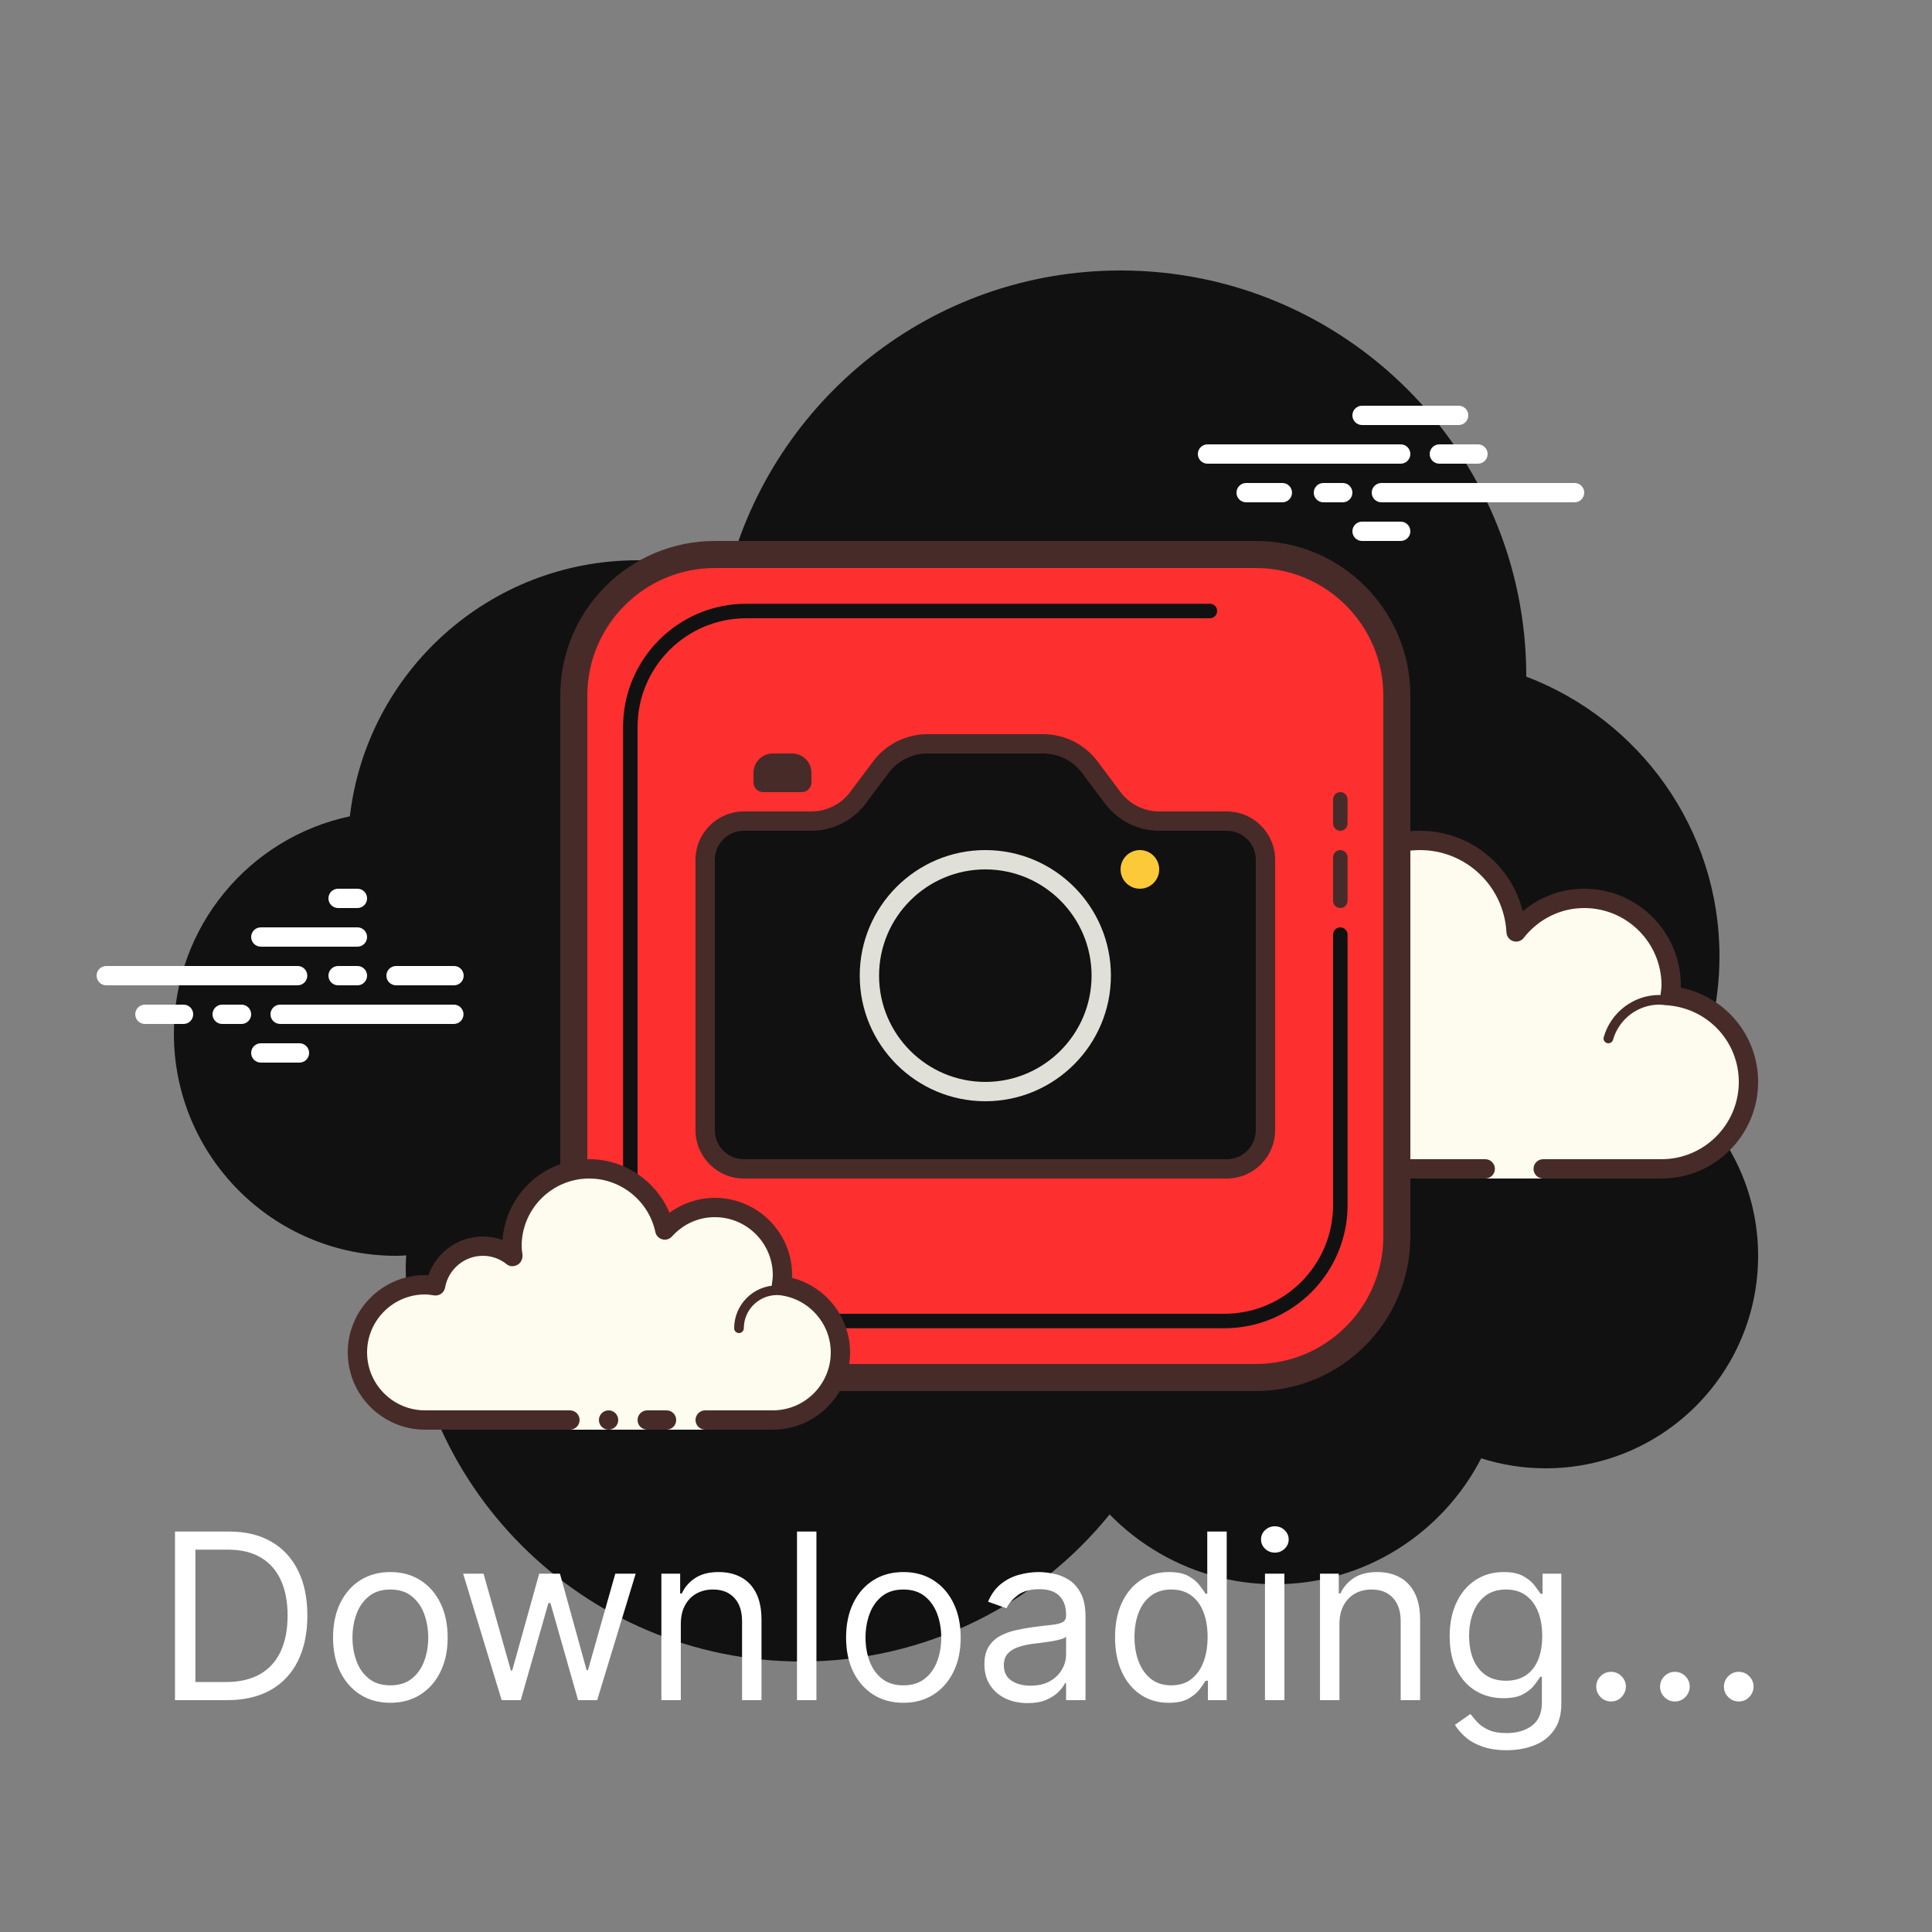 <svg width="100" height="100" viewBox="0 0 100 100" fill="none"
    xmlns="http://www.w3.org/2000/svg">
    <rect x="0" y="0" width="100" height="100" fill="#808080" stroke="none"/>
    <path d="M87.215 56.71C88.35 54.555 89 52.105 89 49.5C89 42.879 84.841 37.243 78.999 35.022C78.999 35.015 79 35.008 79 35C79 23.402 69.598 14 58 14C48.216 14 40.019 20.701 37.687 29.757C36.211 29.272 34.638 29 33 29C25.308 29 18.977 34.793 18.11 42.252C12.906 43.353 9 47.969 9 53.5C9 59.851 14.149 65 20.5 65C20.677 65 20.852 64.988 21.026 64.978C21.022 65.153 21 65.324 21 65.5C21 76.822 30.178 86 41.5 86C47.937 86 53.675 83.028 57.434 78.386C59.612 80.611 62.64 82 66 82C70.65 82 74.674 79.35 76.666 75.482C77.718 75.817 78.837 76 80 76C86.075 76 91 71.075 91 65C91 61.689 89.53 58.727 87.215 56.71Z" fill="#111111"/>
    <path d="M79.875 60.5C79.875 60.5 83.515 60.5 86 60.5C88.485 60.5 90.5 58.485 90.5 56C90.5 53.667 88.718 51.771 86.445 51.545C86.467 51.364 86.5 51.187 86.5 51C86.5 48.515 84.485 46.5 82 46.5C80.562 46.5 79.297 47.186 78.473 48.236C78.333 45.6 76.171 43.5 73.5 43.5C70.739 43.5 68.5 45.739 68.5 48.5C68.5 48.946 68.577 49.37 68.687 49.782C68.045 49.005 67.086 48.5 66 48.5C64.219 48.5 62.766 49.835 62.545 51.555C62.364 51.533 62.187 51.5 62 51.5C59.515 51.5 57.5 53.515 57.5 56C57.5 58.485 59.515 60.5 62 60.5C64.485 60.5 71.5 60.5 71.5 60.5H76.875V61H79.875V60.5Z" fill="#FDFCEF"/>
    <path d="M73.5 43C70.467 43 68 45.467 68 48.5C68 48.516 68 48.531 68 48.547C67.398 48.192 66.71 48 66 48C64.169 48 62.589 49.261 62.142 51.005C62.095 51.002 62.048 51 62 51C59.243 51 57 53.243 57 56C57 58.757 59.243 61 62 61H76.875C77.151 61 77.375 60.776 77.375 60.5C77.375 60.224 77.151 60 76.875 60H62C59.794 60 58 58.206 58 56C58 53.794 59.794 52 62 52C62.117 52 62.23 52.017 62.343 52.032L62.484 52.051C62.505 52.054 62.525 52.055 62.546 52.055C62.792 52.055 63.008 51.87 63.041 51.618C63.232 50.125 64.504 49 66 49C66.885 49 67.723 49.401 68.301 50.1C68.399 50.218 68.542 50.282 68.687 50.282C68.765 50.282 68.843 50.264 68.915 50.226C69.124 50.119 69.229 49.88 69.169 49.653C69.054 49.218 69 48.852 69 48.5C69 46.019 71.019 44 73.5 44C75.881 44 77.847 45.872 77.974 48.263C77.985 48.471 78.124 48.65 78.323 48.713C78.373 48.729 78.424 48.737 78.475 48.737C78.625 48.737 78.771 48.668 78.867 48.545C79.638 47.563 80.779 47 82 47C84.206 47 86 48.794 86 51C86 51.117 85.983 51.23 85.968 51.343L85.949 51.484C85.933 51.618 85.971 51.752 86.055 51.857C86.139 51.962 86.262 52.029 86.395 52.042C88.451 52.247 90 53.949 90 56C90 58.206 88.206 60 86 60H79.875C79.599 60 79.375 60.224 79.375 60.5C79.375 60.776 79.599 61 79.875 61H86C88.757 61 91 58.757 91 56C91 53.603 89.311 51.587 86.997 51.123C86.999 51.082 87 51.041 87 51C87 48.243 84.757 46 82 46C80.824 46 79.707 46.416 78.817 47.164C78.219 44.76 76.055 43 73.5 43Z" fill="#472B29"/>
    <path d="M72 50C70.597 50 69.391 50.999 69.087 52.341C68.72 52.119 68.301 52 67.875 52C66.673 52 65.677 52.897 65.522 54.068C65.319 54.022 65.126 54 64.938 54C63.409 54 62.127 55.2 62.02 56.732C62.01 56.87 62.114 56.99 62.251 57C62.257 57 62.263 57 62.269 57C62.399 57 62.509 56.899 62.518 56.768C62.607 55.497 63.669 54.5 64.937 54.5C65.166 54.5 65.407 54.542 65.675 54.627C65.697 54.634 65.72 54.637 65.742 54.637C65.797 54.637 65.852 54.617 65.898 54.583C65.962 54.537 66 54.455 66 54.375C66 53.341 66.841 52.5 67.875 52.5C68.322 52.5 68.76 52.668 69.106 52.973C69.153 53.014 69.212 53.036 69.271 53.036C69.303 53.036 69.334 53.03 69.364 53.017C69.452 52.982 69.512 52.9 69.519 52.805C69.623 51.512 70.712 50.5 72 50.5C72.208 50.5 72.425 50.534 72.682 50.607C72.705 50.614 72.729 50.617 72.752 50.617C72.861 50.617 72.959 50.544 72.991 50.435C73.029 50.302 72.952 50.164 72.819 50.126C72.517 50.04 72.256 50 72 50ZM85.883 51.5C84.557 51.5 83.375 52.397 83.009 53.682C82.971 53.815 83.048 53.953 83.181 53.991C83.205 53.997 83.228 54 83.25 54C83.359 54 83.459 53.928 83.49 53.818C83.795 52.748 84.779 52 85.883 52C86 52 86.113 52.014 86.225 52.029C86.237 52.031 86.248 52.032 86.26 52.032C86.381 52.032 86.489 51.94 86.506 51.815C86.525 51.678 86.429 51.552 86.292 51.534C86.158 51.516 86.022 51.5 85.883 51.5Z" fill="#472B29"/>
    <path d="M29.989 64.011V35.989C29.989 32.123 33.123 28.989 36.989 28.989H65.012C68.878 28.989 72.012 32.123 72.012 35.989V64.012C72.012 67.878 68.878 71.012 65.012 71.012H36.989C33.123 71.011 29.989 67.877 29.989 64.011Z" fill="#FE2F2F"/>
    <path d="M65 29.4C68.639 29.4 71.6 32.361 71.6 36V64C71.6 67.639 68.639 70.6 65 70.6H37C33.361 70.6 30.4 67.639 30.4 64V36C30.4 32.361 33.361 29.4 37 29.4H65ZM65 28H37C32.582 28 29 31.582 29 36V64C29 68.418 32.582 72 37 72H65C69.418 72 73 68.418 73 64V36C73 31.582 69.418 28 65 28Z" fill="#472B29"/>
    <path d="M63.375 68.75H38.625C35.109 68.75 32.25 65.89 32.25 62.375V37.625C32.25 34.11 35.109 31.25 38.625 31.25H62.625C62.832 31.25 63 31.418 63 31.625C63 31.832 62.832 32 62.625 32H38.625C35.523 32 33 34.523 33 37.625V62.375C33 65.477 35.523 68 38.625 68H63.375C66.477 68 69 65.477 69 62.375V48.375C69 48.168 69.168 48 69.375 48C69.582 48 69.75 48.168 69.75 48.375V62.375C69.75 65.89 66.891 68.75 63.375 68.75Z" fill="#111111"/>
    <path d="M69.375 43C69.168 43 69 42.832 69 42.625V41.375C69 41.168 69.168 41 69.375 41C69.582 41 69.75 41.168 69.75 41.375V42.625C69.75 42.832 69.582 43 69.375 43Z" fill="#472B29"/>
    <path d="M69.375 47C69.168 47 69 46.832 69 46.625V44.375C69 44.168 69.168 44 69.375 44C69.582 44 69.75 44.168 69.75 44.375V46.625C69.75 46.832 69.582 47 69.375 47Z" fill="#472B29"/>
    <path d="M63.5 42.5H60C59.056 42.5 58.167 42.055 57.6 41.3L56.4 39.7C55.833 38.945 54.944 38.5 54 38.5H48C47.056 38.5 46.167 38.945 45.6 39.7L44.4 41.3C43.833 42.055 42.944 42.5 42 42.5H38.5C37.395 42.5 36.5 43.395 36.5 44.5V58.5C36.5 59.605 37.395 60.5 38.5 60.5H63.5C64.605 60.5 65.5 59.605 65.5 58.5V44.5C65.5 43.395 64.605 42.5 63.5 42.5Z" fill="#111111"/>
    <path d="M41.5 41H39.5C39.224 41 39 40.776 39 40.5V40C39 39.449 39.449 39 40 39H41C41.551 39 42 39.449 42 40V40.5C42 40.776 41.776 41 41.5 41ZM40 40H41H40Z" fill="#472B29"/>
    <path d="M51 57C47.416 57 44.5 54.084 44.5 50.5C44.5 46.916 47.416 44 51 44C54.584 44 57.5 46.916 57.5 50.5C57.5 54.084 54.584 57 51 57ZM51 45C47.967 45 45.5 47.467 45.5 50.5C45.5 53.533 47.967 56 51 56C54.033 56 56.5 53.533 56.5 50.5C56.5 47.467 54.033 45 51 45Z" fill="#E1E0D8"/>
    <path d="M59 46C59.552 46 60 45.552 60 45C60 44.448 59.552 44 59 44C58.448 44 58 44.448 58 45C58 45.552 58.448 46 59 46Z" fill="#FCC938"/>
    <path d="M63.5 61H38.5C37.122 61 36 59.878 36 58.5V44.5C36 43.122 37.122 42 38.5 42H42C42.783 42 43.53 41.626 44 41L45.2 39.4C45.857 38.524 46.904 38 48 38H54C55.096 38 56.143 38.523 56.8 39.4L58 41C58.47 41.626 59.217 42 60 42H63.5C64.878 42 66 43.122 66 44.5V58.5C66 59.878 64.878 61 63.5 61ZM38.5 43C37.673 43 37 43.673 37 44.5V58.5C37 59.327 37.673 60 38.5 60H63.5C64.327 60 65 59.327 65 58.5V44.5C65 43.673 64.327 43 63.5 43H60C58.904 43 57.857 42.477 57.2 41.6L56 40C55.53 39.374 54.783 39 54 39H48C47.217 39 46.47 39.374 46 40L44.8 41.6C44.143 42.477 43.096 43 42 43H38.5Z" fill="#472B29"/>
    <path d="M15.405 51H5.5C5.224 51 5 50.776 5 50.5C5 50.224 5.224 50 5.5 50H15.405C15.681 50 15.905 50.224 15.905 50.5C15.905 50.776 15.682 51 15.405 51ZM18.5 51H17.5C17.224 51 17 50.776 17 50.5C17 50.224 17.224 50 17.5 50H18.5C18.776 50 19 50.224 19 50.5C19 50.776 18.777 51 18.5 51ZM23.491 53H14.5C14.224 53 14 52.776 14 52.5C14 52.224 14.224 52 14.5 52H23.491C23.767 52 23.991 52.224 23.991 52.5C23.991 52.776 23.767 53 23.491 53ZM12.5 53H11.5C11.224 53 11 52.776 11 52.5C11 52.224 11.224 52 11.5 52H12.5C12.776 52 13 52.224 13 52.5C13 52.776 12.777 53 12.5 53ZM9.5 53H7.5C7.224 53 7 52.776 7 52.5C7 52.224 7.224 52 7.5 52H9.5C9.776 52 10 52.224 10 52.5C10 52.776 9.777 53 9.5 53ZM15.5 55H13.5C13.224 55 13 54.776 13 54.5C13 54.224 13.224 54 13.5 54H15.5C15.776 54 16 54.224 16 54.5C16 54.776 15.776 55 15.5 55ZM18.5 46C18.323 46 17.677 46 17.5 46C17.224 46 17 46.224 17 46.5C17 46.776 17.224 47 17.5 47C17.677 47 18.323 47 18.5 47C18.776 47 19 46.776 19 46.5C19 46.224 18.776 46 18.5 46ZM18.5 48C18.323 48 13.677 48 13.5 48C13.224 48 13 48.224 13 48.5C13 48.776 13.224 49 13.5 49C13.677 49 18.323 49 18.5 49C18.776 49 19 48.776 19 48.5C19 48.224 18.776 48 18.5 48ZM23.5 50C23.323 50 20.677 50 20.5 50C20.224 50 20 50.224 20 50.5C20 50.776 20.224 51 20.5 51C20.677 51 23.323 51 23.5 51C23.776 51 24 50.776 24 50.5C24 50.224 23.776 50 23.5 50Z" fill="white"/>
    <path d="M72.5 24H62.5C62.224 24 62 23.776 62 23.5C62 23.224 62.224 23 62.5 23H72.5C72.776 23 73 23.224 73 23.5C73 23.776 72.776 24 72.5 24ZM76.5 24H74.5C74.224 24 74 23.776 74 23.5C74 23.224 74.224 23 74.5 23H76.5C76.776 23 77 23.224 77 23.5C77 23.776 76.776 24 76.5 24ZM81.5 26H71.5C71.224 26 71 25.776 71 25.5C71 25.224 71.224 25 71.5 25H81.5C81.776 25 82 25.224 82 25.5C82 25.776 81.777 26 81.5 26ZM69.5 26H68.5C68.224 26 68 25.776 68 25.5C68 25.224 68.224 25 68.5 25H69.5C69.776 25 70 25.224 70 25.5C70 25.776 69.776 26 69.5 26ZM66.375 26H64.5C64.224 26 64 25.776 64 25.5C64 25.224 64.224 25 64.5 25H66.375C66.651 25 66.875 25.224 66.875 25.5C66.875 25.776 66.651 26 66.375 26ZM75.5 22H70.5C70.224 22 70 21.776 70 21.5C70 21.224 70.224 21 70.5 21H75.5C75.776 21 76 21.224 76 21.5C76 21.776 75.777 22 75.5 22ZM72.5 28H70.5C70.224 28 70 27.776 70 27.5C70 27.224 70.224 27 70.5 27H72.5C72.776 27 73 27.224 73 27.5C73 27.776 72.776 28 72.5 28Z" fill="white"/>
    <path d="M36.5 73.5C36.5 73.5 38.067 73.5 40 73.5C41.933 73.5 43.5 71.933 43.5 70C43.5 68.219 42.165 66.766 40.445 66.545C40.473 66.366 40.5 66.187 40.5 66C40.5 64.067 38.933 62.5 37 62.5C35.968 62.5 35.05 62.955 34.41 63.665C34.026 61.857 32.423 60.5 30.5 60.5C28.291 60.5 26.5 62.291 26.5 64.5C26.5 64.691 26.53 64.874 26.556 65.058C26.128 64.714 25.592 64.5 25 64.5C23.772 64.5 22.755 65.387 22.545 66.555C22.366 66.527 22.187 66.5 22 66.5C20.067 66.5 18.5 68.067 18.5 70C18.5 71.933 20.067 73.5 22 73.5C23.933 73.5 29.5 73.5 29.5 73.5V74H36.5V73.5Z" fill="#FDFCEF"/>
    <path d="M38.25 69C38.112 69 38 68.888 38 68.75C38 67.527 38.995 66.532 40.218 66.532C40.252 66.541 40.955 66.531 41.462 66.668C41.595 66.704 41.674 66.841 41.638 66.974C41.602 67.108 41.465 67.187 41.332 67.15C40.888 67.03 40.232 67.03 40.219 67.032C39.271 67.032 38.5 67.803 38.5 68.75C38.5 68.888 38.388 69 38.25 69ZM31.5 73C31.224 73 31 73.224 31 73.5C31 73.776 31.224 74 31.5 74C31.776 74 32 73.776 32 73.5C32 73.224 31.776 73 31.5 73Z" fill="#472B29"/>
    <path d="M40 74H36.5C36.224 74 36 73.776 36 73.5C36 73.224 36.224 73 36.5 73H40C41.654 73 43 71.654 43 70C43 68.504 41.875 67.232 40.382 67.041C40.248 67.023 40.127 66.953 40.046 66.845C39.965 66.737 39.931 66.601 39.952 66.468C39.975 66.314 40 66.16 40 66C40 64.346 38.654 63 37 63C36.15 63 35.362 63.355 34.781 64C34.656 64.139 34.46 64.198 34.281 64.148C34.099 64.099 33.96 63.953 33.921 63.769C33.58 62.165 32.141 61 30.5 61C28.57 61 27 62.57 27 64.5C27 64.643 27.021 64.78 27.041 64.918C27.07 65.121 26.978 65.356 26.799 65.458C26.62 65.56 26.403 65.576 26.243 65.448C25.878 65.155 25.449 65 25 65C24.034 65 23.208 65.691 23.037 66.644C22.989 66.911 22.741 67.09 22.468 67.049C22.314 67.025 22.16 67 22 67C20.346 67 19 68.346 19 70C19 71.654 20.346 73 22 73H29.5C29.776 73 30 73.224 30 73.5C30 73.776 29.776 74 29.5 74H22C19.794 74 18 72.206 18 70C18 67.794 19.794 66 22 66C22.059 66 22.116 66.002 22.174 66.006C22.588 64.82 23.711 64 25 64C25.349 64 25.689 64.061 26.011 64.18C26.176 61.847 28.126 60 30.5 60C32.331 60 33.966 61.127 34.653 62.774C35.333 62.276 36.155 62 37 62C39.206 62 41 63.794 41 66C41 66.048 40.999 66.095 40.996 66.142C42.739 66.59 44 68.169 44 70C44 72.206 42.206 74 40 74Z" fill="#472B29"/>
    <path d="M34.5 73C34.341 73 33.659 73 33.5 73C33.224 73 33 73.224 33 73.5C33 73.776 33.224 74 33.5 74C33.659 74 34.341 74 34.5 74C34.776 74 35 73.776 35 73.5C35 73.224 34.776 73 34.5 73Z" fill="#472B29"/>
    <path d="M11.75 88H9.057V79.273H11.869C12.716 79.273 13.44 79.447 14.043 79.797C14.645 80.144 15.107 80.642 15.428 81.293C15.749 81.94 15.909 82.716 15.909 83.619C15.909 84.528 15.747 85.311 15.423 85.967C15.099 86.621 14.628 87.124 14.008 87.476C13.389 87.825 12.636 88 11.75 88ZM10.114 87.062H11.682C12.403 87.062 13.001 86.923 13.476 86.645C13.95 86.367 14.304 85.97 14.537 85.456C14.77 84.942 14.886 84.329 14.886 83.619C14.886 82.915 14.771 82.308 14.541 81.8C14.311 81.288 13.967 80.896 13.51 80.624C13.053 80.348 12.483 80.21 11.801 80.21H10.114V87.062ZM20.204 88.136C19.614 88.136 19.095 87.996 18.649 87.715C18.206 87.433 17.859 87.04 17.609 86.534C17.362 86.028 17.239 85.438 17.239 84.761C17.239 84.079 17.362 83.484 17.609 82.976C17.859 82.467 18.206 82.072 18.649 81.791C19.095 81.51 19.614 81.369 20.204 81.369C20.796 81.369 21.312 81.51 21.756 81.791C22.202 82.072 22.548 82.467 22.796 82.976C23.046 83.484 23.171 84.079 23.171 84.761C23.171 85.438 23.046 86.028 22.796 86.534C22.548 87.04 22.202 87.433 21.756 87.715C21.312 87.996 20.796 88.136 20.204 88.136ZM20.204 87.233C20.653 87.233 21.023 87.118 21.312 86.888C21.602 86.658 21.817 86.355 21.956 85.98C22.095 85.605 22.165 85.199 22.165 84.761C22.165 84.324 22.095 83.916 21.956 83.538C21.817 83.16 21.602 82.855 21.312 82.622C21.023 82.389 20.653 82.273 20.204 82.273C19.756 82.273 19.386 82.389 19.097 82.622C18.807 82.855 18.592 83.16 18.453 83.538C18.314 83.916 18.244 84.324 18.244 84.761C18.244 85.199 18.314 85.605 18.453 85.98C18.592 86.355 18.807 86.658 19.097 86.888C19.386 87.118 19.756 87.233 20.204 87.233ZM25.966 88L23.972 81.454H25.028L26.443 86.466H26.511L27.909 81.454H28.983L30.364 86.449H30.432L31.847 81.454H32.903L30.909 88H29.921L28.489 82.972H28.386L26.954 88H25.966ZM35.239 84.062V88H34.233V81.454H35.205V82.477H35.29C35.443 82.145 35.676 81.878 35.989 81.676C36.301 81.472 36.705 81.369 37.199 81.369C37.642 81.369 38.03 81.46 38.362 81.642C38.695 81.821 38.953 82.094 39.138 82.46C39.322 82.824 39.415 83.284 39.415 83.841V88H38.409V83.909C38.409 83.395 38.276 82.994 38.008 82.707C37.742 82.418 37.375 82.273 36.909 82.273C36.588 82.273 36.301 82.342 36.048 82.481C35.798 82.621 35.601 82.824 35.456 83.091C35.311 83.358 35.239 83.682 35.239 84.062ZM42.258 79.273V88H41.252V79.273H42.258ZM46.759 88.136C46.168 88.136 45.65 87.996 45.204 87.715C44.761 87.433 44.414 87.04 44.164 86.534C43.917 86.028 43.793 85.438 43.793 84.761C43.793 84.079 43.917 83.484 44.164 82.976C44.414 82.467 44.761 82.072 45.204 81.791C45.65 81.51 46.168 81.369 46.759 81.369C47.35 81.369 47.867 81.51 48.31 81.791C48.756 82.072 49.103 82.467 49.35 82.976C49.6 83.484 49.725 84.079 49.725 84.761C49.725 85.438 49.6 86.028 49.35 86.534C49.103 87.04 48.756 87.433 48.31 87.715C47.867 87.996 47.35 88.136 46.759 88.136ZM46.759 87.233C47.208 87.233 47.577 87.118 47.867 86.888C48.157 86.658 48.371 86.355 48.511 85.98C48.65 85.605 48.719 85.199 48.719 84.761C48.719 84.324 48.65 83.916 48.511 83.538C48.371 83.16 48.157 82.855 47.867 82.622C47.577 82.389 47.208 82.273 46.759 82.273C46.31 82.273 45.941 82.389 45.651 82.622C45.361 82.855 45.147 83.16 45.008 83.538C44.869 83.916 44.799 84.324 44.799 84.761C44.799 85.199 44.869 85.605 45.008 85.98C45.147 86.355 45.361 86.658 45.651 86.888C45.941 87.118 46.31 87.233 46.759 87.233ZM53.186 88.153C52.772 88.153 52.395 88.075 52.057 87.919C51.719 87.76 51.451 87.531 51.252 87.233C51.053 86.932 50.953 86.568 50.953 86.142C50.953 85.767 51.027 85.463 51.175 85.23C51.323 84.994 51.52 84.81 51.767 84.676C52.015 84.543 52.287 84.443 52.586 84.378C52.887 84.31 53.189 84.256 53.493 84.216C53.891 84.165 54.213 84.126 54.461 84.101C54.711 84.072 54.892 84.026 55.006 83.96C55.123 83.895 55.181 83.781 55.181 83.619V83.585C55.181 83.165 55.066 82.838 54.836 82.605C54.608 82.372 54.263 82.256 53.8 82.256C53.32 82.256 52.944 82.361 52.671 82.571C52.398 82.781 52.206 83.006 52.096 83.244L51.141 82.903C51.311 82.506 51.539 82.196 51.823 81.974C52.11 81.75 52.422 81.594 52.76 81.506C53.101 81.415 53.436 81.369 53.766 81.369C53.976 81.369 54.218 81.395 54.49 81.446C54.766 81.494 55.032 81.595 55.287 81.749C55.546 81.902 55.76 82.133 55.931 82.443C56.101 82.753 56.186 83.168 56.186 83.688V88H55.181V87.114H55.13C55.061 87.256 54.948 87.408 54.789 87.57C54.63 87.731 54.418 87.869 54.154 87.983C53.89 88.097 53.567 88.153 53.186 88.153ZM53.34 87.25C53.738 87.25 54.073 87.172 54.346 87.016C54.621 86.859 54.828 86.658 54.968 86.41C55.11 86.163 55.181 85.903 55.181 85.631V84.71C55.138 84.761 55.044 84.808 54.9 84.851C54.758 84.891 54.593 84.926 54.405 84.957C54.221 84.986 54.04 85.011 53.864 85.034C53.691 85.054 53.55 85.071 53.442 85.085C53.181 85.119 52.936 85.175 52.709 85.251C52.485 85.325 52.303 85.438 52.164 85.588C52.027 85.736 51.959 85.938 51.959 86.193C51.959 86.543 52.088 86.807 52.347 86.986C52.608 87.162 52.939 87.25 53.34 87.25ZM60.494 88.136C59.948 88.136 59.467 87.999 59.049 87.723C58.631 87.445 58.305 87.053 58.069 86.547C57.833 86.038 57.715 85.438 57.715 84.744C57.715 84.057 57.833 83.46 58.069 82.954C58.305 82.449 58.633 82.058 59.053 81.783C59.474 81.507 59.959 81.369 60.511 81.369C60.937 81.369 61.273 81.44 61.521 81.582C61.771 81.722 61.961 81.881 62.092 82.06C62.225 82.236 62.329 82.381 62.403 82.494H62.488V79.273H63.494V88H62.522V86.994H62.403C62.329 87.114 62.224 87.264 62.087 87.446C61.951 87.625 61.756 87.785 61.504 87.928C61.251 88.067 60.914 88.136 60.494 88.136ZM60.63 87.233C61.033 87.233 61.374 87.128 61.653 86.918C61.931 86.704 62.143 86.41 62.288 86.035C62.432 85.658 62.505 85.222 62.505 84.727C62.505 84.239 62.434 83.811 62.292 83.445C62.15 83.075 61.94 82.788 61.661 82.584C61.383 82.376 61.039 82.273 60.63 82.273C60.204 82.273 59.849 82.382 59.565 82.601C59.283 82.817 59.072 83.111 58.93 83.483C58.791 83.852 58.721 84.267 58.721 84.727C58.721 85.193 58.792 85.617 58.934 85.997C59.079 86.375 59.292 86.676 59.573 86.901C59.857 87.122 60.209 87.233 60.63 87.233ZM65.475 88V81.454H66.481V88H65.475ZM65.987 80.364C65.79 80.364 65.621 80.297 65.479 80.163C65.34 80.03 65.271 79.869 65.271 79.682C65.271 79.494 65.34 79.334 65.479 79.2C65.621 79.067 65.79 79 65.987 79C66.183 79 66.35 79.067 66.489 79.2C66.631 79.334 66.702 79.494 66.702 79.682C66.702 79.869 66.631 80.03 66.489 80.163C66.35 80.297 66.183 80.364 65.987 80.364ZM69.329 84.062V88H68.323V81.454H69.294V82.477H69.38C69.533 82.145 69.766 81.878 70.079 81.676C70.391 81.472 70.794 81.369 71.289 81.369C71.732 81.369 72.12 81.46 72.452 81.642C72.784 81.821 73.043 82.094 73.228 82.46C73.412 82.824 73.505 83.284 73.505 83.841V88H72.499V83.909C72.499 83.395 72.365 82.994 72.098 82.707C71.831 82.418 71.465 82.273 70.999 82.273C70.678 82.273 70.391 82.342 70.138 82.481C69.888 82.621 69.691 82.824 69.546 83.091C69.401 83.358 69.329 83.682 69.329 84.062ZM77.984 90.591C77.499 90.591 77.081 90.528 76.731 90.403C76.382 90.281 76.091 90.119 75.858 89.918C75.628 89.719 75.445 89.506 75.308 89.278L76.109 88.716C76.2 88.835 76.315 88.972 76.454 89.125C76.594 89.281 76.784 89.416 77.026 89.53C77.27 89.646 77.59 89.704 77.984 89.704C78.513 89.704 78.949 89.577 79.293 89.321C79.636 89.065 79.808 88.665 79.808 88.119V86.79H79.723C79.649 86.909 79.544 87.057 79.408 87.233C79.274 87.406 79.081 87.561 78.828 87.697C78.578 87.831 78.24 87.898 77.814 87.898C77.285 87.898 76.811 87.773 76.391 87.523C75.973 87.273 75.642 86.909 75.398 86.432C75.156 85.954 75.035 85.375 75.035 84.693C75.035 84.023 75.153 83.439 75.389 82.942C75.625 82.442 75.953 82.055 76.374 81.783C76.794 81.507 77.28 81.369 77.831 81.369C78.257 81.369 78.595 81.44 78.845 81.582C79.098 81.722 79.291 81.881 79.425 82.06C79.561 82.236 79.666 82.381 79.74 82.494H79.842V81.454H80.814V88.188C80.814 88.75 80.686 89.207 80.43 89.56C80.178 89.915 79.837 90.175 79.408 90.34C78.981 90.507 78.507 90.591 77.984 90.591ZM77.95 86.994C78.354 86.994 78.695 86.902 78.973 86.717C79.251 86.533 79.463 86.267 79.608 85.921C79.753 85.574 79.825 85.159 79.825 84.676C79.825 84.204 79.754 83.788 79.612 83.428C79.47 83.067 79.26 82.784 78.981 82.579C78.703 82.375 78.359 82.273 77.95 82.273C77.524 82.273 77.169 82.381 76.885 82.597C76.604 82.812 76.392 83.102 76.25 83.466C76.111 83.829 76.041 84.233 76.041 84.676C76.041 85.131 76.112 85.533 76.254 85.882C76.399 86.229 76.612 86.501 76.894 86.7C77.178 86.896 77.53 86.994 77.95 86.994ZM83.388 88.068C83.178 88.068 82.997 87.993 82.847 87.842C82.696 87.692 82.621 87.511 82.621 87.301C82.621 87.091 82.696 86.91 82.847 86.76C82.997 86.609 83.178 86.534 83.388 86.534C83.598 86.534 83.778 86.609 83.929 86.76C84.079 86.91 84.155 87.091 84.155 87.301C84.155 87.44 84.119 87.568 84.048 87.685C83.98 87.801 83.888 87.895 83.771 87.966C83.658 88.034 83.53 88.068 83.388 88.068ZM86.692 88.068C86.482 88.068 86.302 87.993 86.151 87.842C86.001 87.692 85.925 87.511 85.925 87.301C85.925 87.091 86.001 86.91 86.151 86.76C86.302 86.609 86.482 86.534 86.692 86.534C86.903 86.534 87.083 86.609 87.234 86.76C87.384 86.91 87.46 87.091 87.46 87.301C87.46 87.44 87.424 87.568 87.353 87.685C87.285 87.801 87.192 87.895 87.076 87.966C86.962 88.034 86.835 88.068 86.692 88.068ZM89.997 88.068C89.787 88.068 89.606 87.993 89.456 87.842C89.305 87.692 89.23 87.511 89.23 87.301C89.23 87.091 89.305 86.91 89.456 86.76C89.606 86.609 89.787 86.534 89.997 86.534C90.207 86.534 90.388 86.609 90.538 86.76C90.689 86.91 90.764 87.091 90.764 87.301C90.764 87.44 90.729 87.568 90.658 87.685C90.59 87.801 90.497 87.895 90.381 87.966C90.267 88.034 90.139 88.068 89.997 88.068Z" fill="white"/>
</svg>

